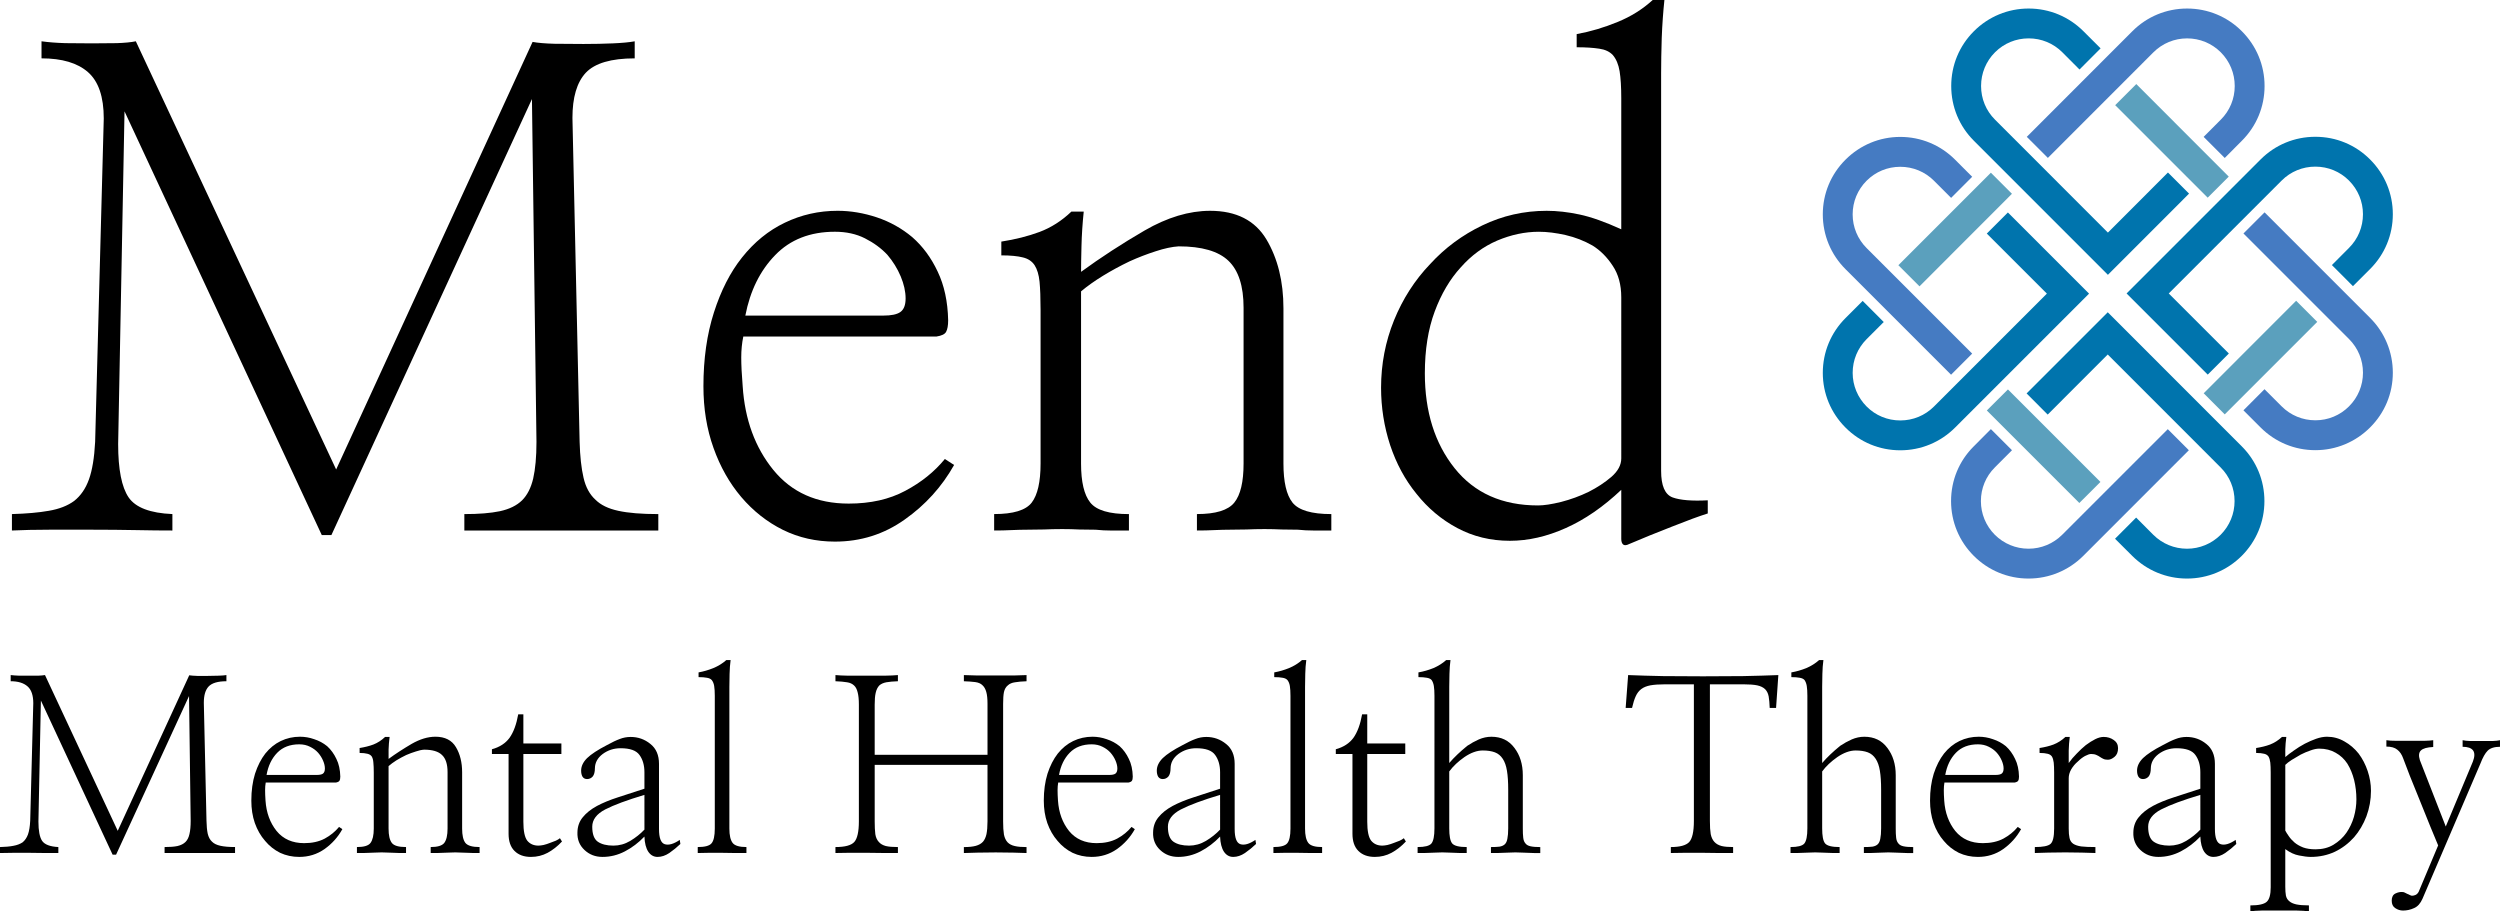<?xml version="1.0" encoding="UTF-8" standalone="no"?>
<svg
   width="253.487"
   zoomAndPan="magnify"
   viewBox="0 0 190.115 69.306"
   height="92.408"
   preserveAspectRatio="xMidYMid"
   version="1.0"
   id="svg266"
   sodipodi:docname="logo.svg"
   inkscape:version="1.2.1 (9c6d41e4, 2022-07-14)"
   xmlns:inkscape="http://www.inkscape.org/namespaces/inkscape"
   xmlns:sodipodi="http://sodipodi.sourceforge.net/DTD/sodipodi-0.dtd"
   xmlns="http://www.w3.org/2000/svg"
   xmlns:svg="http://www.w3.org/2000/svg">
  <sodipodi:namedview
     id="namedview268"
     pagecolor="#ffffff"
     bordercolor="#666666"
     borderopacity="1.0"
     inkscape:showpageshadow="2"
     inkscape:pageopacity="0.0"
     inkscape:pagecheckerboard="0"
     inkscape:deskcolor="#d1d1d1"
     showgrid="false"
     inkscape:zoom="5.6568543"
     inkscape:cx="198.60862"
     inkscape:cy="55.596271"
     inkscape:window-width="3440"
     inkscape:window-height="1387"
     inkscape:window-x="0"
     inkscape:window-y="25"
     inkscape:window-maximized="1"
     inkscape:current-layer="svg266" />
  <defs
     id="defs28">
    <g
       id="g2" />
    <clipPath
       id="48286a91d8">
      <path
         d="m 230,83.336 h 19 V 95 h -19 z m 0,0"
         clip-rule="nonzero"
         id="path4" />
    </clipPath>
    <clipPath
       id="bd8b5dafff">
      <path
         d="m 224,83.336 h 19 V 104 h -19 z m 0,0"
         clip-rule="nonzero"
         id="path7" />
    </clipPath>
    <clipPath
       id="3ad1aa71b7">
      <path
         d="m 246,98 h 11.961 v 19 H 246 Z m 0,0"
         clip-rule="nonzero"
         id="path10" />
    </clipPath>
    <clipPath
       id="f0d2d03e30">
      <path
         d="m 237,93 h 20.961 v 19 H 237 Z m 0,0"
         clip-rule="nonzero"
         id="path13" />
    </clipPath>
    <clipPath
       id="f6ab4849af">
      <path
         d="m 224,115 h 19 v 11.684 h -19 z m 0,0"
         clip-rule="nonzero"
         id="path16" />
    </clipPath>
    <clipPath
       id="1d09309e0e">
      <path
         d="m 230,106 h 19 v 20.684 h -19 z m 0,0"
         clip-rule="nonzero"
         id="path19" />
    </clipPath>
    <clipPath
       id="b2440ddaea">
      <path
         d="M 214.613,93 H 226 v 19 h -11.387 z m 0,0"
         clip-rule="nonzero"
         id="path22" />
    </clipPath>
    <clipPath
       id="35f92c2f90">
      <path
         d="M 214.613,98 H 235 v 19 h -20.387 z m 0,0"
         clip-rule="nonzero"
         id="path25" />
    </clipPath>
  </defs>
  <g
     fill="#000000"
     fill-opacity="1"
     id="g36"
     transform="translate(-75.996,-82.687)">
    <g
       transform="translate(75.465,123.421)"
       id="g34">
      <g
         id="g32">
        <path
           d="m 26.094,-5.031 14.938,-32.516 c 0.395,0.074 0.945,0.121 1.656,0.141 0.719,0.012 1.457,0.016 2.219,0.016 0.801,0 1.551,-0.016 2.25,-0.047 0.695,-0.031 1.242,-0.082 1.641,-0.156 v 1.297 c -1.793,0 -3.031,0.367 -3.719,1.094 -0.68,0.73 -1.016,1.875 -1.016,3.438 L 44.609,-7.125 c 0.031,1.094 0.129,2 0.297,2.719 0.164,0.719 0.469,1.277 0.906,1.672 0.395,0.398 0.973,0.68 1.734,0.844 0.758,0.168 1.773,0.25 3.047,0.25 v 1.25 c -0.805,0 -1.887,0 -3.25,0 -1.355,0 -2.762,0 -4.219,0 -1.469,0 -2.871,0 -4.203,0 -1.324,0 -2.352,0 -3.078,0 v -1.25 c 1.094,0 1.992,-0.07 2.703,-0.219 0.719,-0.156 1.281,-0.43 1.688,-0.828 0.395,-0.395 0.676,-0.945 0.844,-1.656 0.164,-0.719 0.25,-1.645 0.25,-2.781 l -0.344,-26.078 -15.25,33.156 H 25 L 10,-32.266 9.516,-6.969 c 0,1.93 0.266,3.281 0.797,4.062 0.531,0.773 1.641,1.195 3.328,1.266 v 1.25 c -0.793,0 -1.719,-0.008 -2.781,-0.031 -1.062,-0.02 -2.164,-0.031 -3.297,-0.031 -1.125,0 -2.219,0 -3.281,0 -1.062,0 -2.012,0.023 -2.844,0.062 v -1.25 c 1.102,-0.031 2.039,-0.113 2.812,-0.25 0.781,-0.133 1.422,-0.383 1.922,-0.75 0.5,-0.395 0.875,-0.941 1.125,-1.641 0.25,-0.695 0.406,-1.645 0.469,-2.844 l 0.656,-24.594 C 8.422,-33.375 8.02,-34.551 7.219,-35.25 6.426,-35.945 5.25,-36.297 3.688,-36.297 v -1.297 c 0.531,0.074 1.133,0.121 1.812,0.141 0.676,0.012 1.348,0.016 2.016,0.016 0.664,0 1.297,-0.004 1.891,-0.016 0.602,-0.02 1.086,-0.066 1.453,-0.141 z m 0,0"
           id="path30" />
      </g>
    </g>
  </g>
  <g
     fill="#000000"
     fill-opacity="1"
     id="g44"
     transform="translate(-75.996,-82.687)">
    <g
       transform="translate(127.443,123.421)"
       id="g42">
      <g
         id="g40">
        <path
           d="m 5.078,-15.141 c -0.105,0.5 -0.156,1.031 -0.156,1.594 0,0.562 0.035,1.293 0.109,2.188 0.164,2.531 0.941,4.652 2.328,6.359 1.395,1.711 3.305,2.562 5.734,2.562 1.656,0 3.086,-0.32 4.297,-0.969 1.219,-0.645 2.223,-1.453 3.016,-2.422 L 21.109,-5.375 c -0.93,1.656 -2.184,3.043 -3.766,4.156 -1.574,1.117 -3.34,1.672 -5.297,1.672 C 10.617,0.453 9.301,0.156 8.094,-0.438 6.883,-1.039 5.828,-1.875 4.922,-2.938 4.023,-4 3.32,-5.242 2.812,-6.672 c -0.512,-1.426 -0.766,-2.988 -0.766,-4.688 0,-2.082 0.266,-3.953 0.797,-5.609 0.531,-1.664 1.242,-3.062 2.141,-4.188 0.926,-1.164 2.008,-2.047 3.25,-2.641 1.25,-0.602 2.586,-0.906 4.016,-0.906 0.988,0 1.984,0.168 2.984,0.5 1,0.336 1.895,0.836 2.688,1.5 0.801,0.699 1.445,1.574 1.938,2.625 0.5,1.043 0.766,2.277 0.797,3.703 0,0.398 -0.055,0.688 -0.156,0.875 -0.094,0.18 -0.34,0.297 -0.734,0.359 z m 10.656,-1.594 c 0.594,0 1.02,-0.086 1.281,-0.266 0.27,-0.188 0.406,-0.531 0.406,-1.031 0,-0.531 -0.125,-1.094 -0.375,-1.688 -0.25,-0.594 -0.59,-1.141 -1.016,-1.641 -0.469,-0.5 -1.039,-0.914 -1.703,-1.25 -0.656,-0.332 -1.418,-0.5 -2.281,-0.5 -1.887,0 -3.402,0.594 -4.547,1.781 -1.148,1.18 -1.902,2.711 -2.266,4.594 z m 0,0"
           id="path38" />
      </g>
    </g>
  </g>
  <g
     fill="#000000"
     fill-opacity="1"
     id="g52"
     transform="translate(-75.996,-82.687)">
    <g
       transform="translate(150.097,123.421)"
       id="g50">
      <g
         id="g48">
        <path
           d="M 8.312,-24.641 C 8.219,-23.742 8.16,-22.863 8.141,-22 c -0.023,0.855 -0.031,1.5 -0.031,1.938 1.5,-1.094 3.109,-2.141 4.828,-3.141 1.727,-1 3.391,-1.5 4.984,-1.5 1.988,0 3.414,0.727 4.281,2.172 0.863,1.449 1.297,3.199 1.297,5.25 v 11.797 c 0,1.398 0.227,2.387 0.688,2.969 0.469,0.586 1.453,0.875 2.953,0.875 v 1.25 c -0.469,0 -0.914,0 -1.328,0 -0.418,0 -0.824,-0.02 -1.219,-0.062 -0.398,0 -0.805,-0.004 -1.219,-0.016 C 22.957,-0.488 22.52,-0.5 22.062,-0.5 c -0.5,0 -0.961,0.012 -1.375,0.031 -0.418,0.012 -0.824,0.016 -1.219,0.016 -0.398,0 -0.805,0.012 -1.219,0.031 -0.418,0.023 -0.859,0.031 -1.328,0.031 v -1.25 c 1.426,0 2.375,-0.289 2.844,-0.875 0.469,-0.582 0.703,-1.57 0.703,-2.969 v -11.844 c 0,-1.656 -0.387,-2.848 -1.156,-3.578 C 18.551,-21.633 17.289,-22 15.531,-22 c -0.5,0.031 -1.086,0.156 -1.75,0.375 -0.656,0.211 -1.32,0.465 -1.984,0.766 -0.699,0.336 -1.371,0.699 -2.016,1.094 -0.648,0.398 -1.203,0.793 -1.672,1.188 v 13.094 c 0,1.398 0.234,2.387 0.703,2.969 0.469,0.586 1.445,0.875 2.938,0.875 v 1.25 c -0.5,0 -0.949,0 -1.344,0 -0.398,0 -0.793,-0.02 -1.188,-0.062 -0.406,0 -0.82,-0.004 -1.234,-0.016 C 7.578,-0.488 7.141,-0.5 6.672,-0.5 c -0.5,0 -0.961,0.012 -1.375,0.031 -0.406,0.012 -0.812,0.016 -1.219,0.016 -0.43,0 -0.852,0.012 -1.266,0.031 -0.418,0.023 -0.855,0.031 -1.312,0.031 v -1.25 c 1.457,0 2.41,-0.289 2.859,-0.875 0.445,-0.582 0.672,-1.57 0.672,-2.969 v -11.688 c 0,-0.895 -0.027,-1.609 -0.078,-2.141 -0.055,-0.531 -0.18,-0.945 -0.375,-1.25 -0.199,-0.301 -0.496,-0.5 -0.891,-0.594 -0.398,-0.102 -0.945,-0.156 -1.641,-0.156 v -1.047 c 1.062,-0.164 2.031,-0.41 2.906,-0.734 0.883,-0.332 1.691,-0.848 2.422,-1.547 z m 0,0"
           id="path46" />
      </g>
    </g>
  </g>
  <g
     fill="#000000"
     fill-opacity="1"
     id="g60"
     transform="translate(-75.996,-82.687)">
    <g
       transform="translate(178.725,123.421)"
       id="g58">
      <g
         id="g56">
        <path
           d="m 20.562,-18.125 c 0,-0.957 -0.219,-1.758 -0.656,-2.406 -0.43,-0.656 -0.938,-1.164 -1.531,-1.531 -0.637,-0.363 -1.32,-0.629 -2.047,-0.797 -0.73,-0.164 -1.406,-0.25 -2.031,-0.25 -1.062,0 -2.121,0.227 -3.172,0.672 -1.043,0.449 -1.965,1.125 -2.766,2.031 -0.824,0.898 -1.484,2.016 -1.984,3.359 -0.5,1.344 -0.75,2.914 -0.75,4.703 0,2.918 0.754,5.324 2.266,7.219 1.508,1.887 3.625,2.828 6.344,2.828 0.438,0 1.02,-0.086 1.75,-0.266 0.727,-0.188 1.426,-0.441 2.094,-0.766 0.656,-0.332 1.234,-0.711 1.734,-1.141 0.5,-0.438 0.75,-0.906 0.75,-1.406 z m 0,-15.141 c 0,-0.852 -0.043,-1.535 -0.125,-2.047 -0.086,-0.52 -0.258,-0.93 -0.516,-1.234 -0.242,-0.258 -0.586,-0.422 -1.031,-0.484 -0.449,-0.07 -1.023,-0.109 -1.719,-0.109 v -1 c 1.062,-0.195 2.098,-0.504 3.109,-0.922 1.02,-0.414 1.91,-0.973 2.672,-1.672 h 0.891 c -0.094,0.898 -0.164,1.855 -0.203,2.875 -0.031,1.012 -0.047,1.914 -0.047,2.703 v 30.234 c 0,1.125 0.289,1.797 0.875,2.016 0.582,0.211 1.473,0.281 2.672,0.219 v 1 c -0.637,0.199 -1.543,0.531 -2.719,1 -1.18,0.461 -2.266,0.898 -3.266,1.328 -0.199,0.102 -0.352,0.113 -0.453,0.031 C 20.609,0.586 20.562,0.445 20.562,0.25 v -3.734 c -1.367,1.293 -2.773,2.262 -4.219,2.906 -1.438,0.645 -2.855,0.969 -4.25,0.969 -1.461,0 -2.793,-0.324 -4,-0.969 C 6.883,-1.223 5.848,-2.094 4.984,-3.188 c -0.867,-1.062 -1.531,-2.297 -2,-3.703 -0.461,-1.414 -0.688,-2.867 -0.688,-4.359 0,-1.789 0.328,-3.5 0.984,-5.125 0.664,-1.633 1.582,-3.062 2.75,-4.281 1.125,-1.227 2.445,-2.207 3.969,-2.938 1.531,-0.738 3.16,-1.109 4.891,-1.109 0.789,0 1.625,0.094 2.5,0.281 0.883,0.188 1.941,0.562 3.172,1.125 z m 0,0"
           id="path54" />
      </g>
    </g>
  </g>
  <g
     fill="#000000"
     fill-opacity="1"
     id="g68"
     transform="translate(-75.996,-82.687)">
    <g
       transform="translate(75.465,147.696)"
       id="g66">
      <g
         id="g64">
        <path
           d="m 9.484,-1.828 5.438,-11.828 c 0.145,0.023 0.348,0.039 0.609,0.047 0.258,0 0.531,0 0.812,0 0.281,0 0.547,-0.004 0.797,-0.016 0.258,-0.008 0.461,-0.023 0.609,-0.047 v 0.469 c -0.656,0 -1.109,0.137 -1.359,0.406 -0.242,0.262 -0.359,0.672 -0.359,1.234 l 0.203,8.969 c 0.008,0.398 0.039,0.727 0.094,0.984 0.062,0.262 0.172,0.465 0.328,0.609 0.145,0.148 0.359,0.25 0.641,0.312 0.281,0.062 0.648,0.094 1.109,0.094 v 0.453 c -0.293,0 -0.688,0 -1.188,0 -0.492,0 -1,0 -1.531,0 -0.531,0 -1.043,0 -1.531,0 -0.48,0 -0.852,0 -1.109,0 V -0.594 c 0.395,0 0.723,-0.023 0.984,-0.078 0.258,-0.062 0.461,-0.164 0.609,-0.312 0.145,-0.145 0.242,-0.344 0.297,-0.594 C 15,-1.836 15.031,-2.176 15.031,-2.594 l -0.125,-9.484 -5.547,12.062 H 9.094 l -5.453,-11.719 -0.188,9.203 c 0,0.699 0.094,1.188 0.281,1.469 0.195,0.281 0.609,0.438 1.234,0.469 v 0.453 c -0.293,0 -0.633,0 -1.016,0 C 3.566,-0.148 3.164,-0.156 2.75,-0.156 c -0.406,0 -0.805,0 -1.188,0 -0.387,0 -0.73,0.008 -1.031,0.016 V -0.594 C 0.926,-0.602 1.266,-0.633 1.547,-0.688 1.828,-0.738 2.062,-0.828 2.25,-0.953 2.426,-1.098 2.562,-1.297 2.656,-1.547 2.75,-1.805 2.805,-2.156 2.828,-2.594 l 0.234,-8.938 c 0,-0.602 -0.148,-1.031 -0.438,-1.281 -0.293,-0.258 -0.719,-0.391 -1.281,-0.391 v -0.469 c 0.188,0.023 0.406,0.039 0.656,0.047 0.25,0 0.492,0 0.734,0 0.238,0 0.469,0 0.688,0 0.219,-0.008 0.395,-0.023 0.531,-0.047 z m 0,0"
           id="path62" />
      </g>
    </g>
  </g>
  <g
     fill="#000000"
     fill-opacity="1"
     id="g76"
     transform="translate(-75.996,-82.687)">
    <g
       transform="translate(94.359,147.696)"
       id="g74">
      <g
         id="g72">
        <path
           d="m 1.844,-5.5 c -0.031,0.18 -0.047,0.371 -0.047,0.578 0,0.199 0.008,0.465 0.031,0.797 0.062,0.918 0.344,1.688 0.844,2.312 0.508,0.617 1.207,0.922 2.094,0.922 0.602,0 1.125,-0.113 1.562,-0.344 0.438,-0.238 0.801,-0.535 1.094,-0.891 l 0.25,0.172 C 7.336,-1.348 6.883,-0.844 6.312,-0.438 5.738,-0.039 5.098,0.156 4.391,0.156 3.867,0.156 3.383,0.051 2.938,-0.156 2.5,-0.375 2.117,-0.676 1.797,-1.062 1.461,-1.445 1.203,-1.898 1.016,-2.422 0.836,-2.941 0.75,-3.508 0.75,-4.125 0.75,-4.883 0.844,-5.566 1.031,-6.172 1.227,-6.773 1.488,-7.285 1.812,-7.703 2.145,-8.117 2.535,-8.438 2.984,-8.656 3.441,-8.875 3.93,-8.984 4.453,-8.984 c 0.363,0 0.723,0.062 1.078,0.188 0.363,0.117 0.691,0.293 0.984,0.531 0.289,0.262 0.523,0.586 0.703,0.969 0.188,0.375 0.285,0.824 0.297,1.344 0,0.148 -0.023,0.25 -0.062,0.312 C 7.422,-5.578 7.332,-5.531 7.188,-5.5 Z m 3.875,-0.578 c 0.219,0 0.375,-0.031 0.469,-0.094 C 6.289,-6.242 6.344,-6.375 6.344,-6.562 c 0,-0.188 -0.047,-0.391 -0.141,-0.609 -0.094,-0.219 -0.219,-0.414 -0.375,-0.594 -0.168,-0.188 -0.371,-0.336 -0.609,-0.453 -0.242,-0.125 -0.516,-0.188 -0.828,-0.188 -0.699,0 -1.258,0.215 -1.672,0.641 -0.418,0.43 -0.688,0.992 -0.812,1.688 z m 0,0"
           id="path70" />
      </g>
    </g>
  </g>
  <g
     fill="#000000"
     fill-opacity="1"
     id="g84"
     transform="translate(-75.996,-82.687)">
    <g
       transform="translate(102.593,147.696)"
       id="g82">
      <g
         id="g80">
        <path
           d="M 3.031,-8.969 C 2.988,-8.633 2.961,-8.312 2.953,-8 c 0,0.312 0,0.547 0,0.703 0.539,-0.395 1.125,-0.773 1.75,-1.141 0.633,-0.363 1.238,-0.547 1.812,-0.547 0.727,0 1.25,0.266 1.562,0.797 0.312,0.523 0.469,1.156 0.469,1.906 V -2 c 0,0.512 0.082,0.875 0.25,1.094 0.176,0.211 0.535,0.312 1.078,0.312 v 0.453 c -0.168,0 -0.328,0 -0.484,0 -0.148,0 -0.293,-0.004 -0.438,-0.016 C 8.805,-0.156 8.656,-0.16 8.5,-0.172 8.352,-0.18 8.195,-0.188 8.031,-0.188 c -0.188,0 -0.359,0.008 -0.516,0.016 -0.148,0.012 -0.293,0.016 -0.438,0.016 -0.148,0 -0.297,0.008 -0.453,0.016 -0.148,0 -0.305,0 -0.469,0 V -0.594 c 0.52,0 0.863,-0.102 1.031,-0.312 C 7.352,-1.125 7.438,-1.488 7.438,-2 V -6.297 C 7.438,-6.898 7.297,-7.332 7.016,-7.594 6.742,-7.863 6.289,-8 5.656,-8 c -0.188,0.012 -0.402,0.059 -0.641,0.141 -0.242,0.074 -0.48,0.164 -0.719,0.266 -0.262,0.125 -0.512,0.262 -0.75,0.406 -0.23,0.148 -0.43,0.293 -0.594,0.438 V -2 c 0,0.512 0.082,0.875 0.25,1.094 0.164,0.211 0.523,0.312 1.078,0.312 v 0.453 c -0.188,0 -0.355,0 -0.5,0 -0.148,0 -0.293,-0.004 -0.438,-0.016 -0.137,0 -0.281,-0.004 -0.438,-0.016 C 2.758,-0.18 2.598,-0.188 2.422,-0.188 c -0.18,0 -0.344,0.008 -0.5,0.016 -0.148,0.012 -0.293,0.016 -0.438,0.016 -0.156,0 -0.312,0.008 -0.469,0.016 -0.148,0 -0.305,0 -0.469,0 V -0.594 c 0.531,0 0.875,-0.102 1.031,-0.312 0.164,-0.219 0.25,-0.582 0.25,-1.094 v -4.25 c 0,-0.32 -0.012,-0.578 -0.031,-0.766 -0.012,-0.195 -0.055,-0.352 -0.125,-0.469 C 1.598,-7.586 1.488,-7.656 1.344,-7.688 1.195,-7.727 1,-7.75 0.75,-7.75 v -0.375 c 0.383,-0.062 0.734,-0.148 1.047,-0.266 0.32,-0.125 0.617,-0.316 0.891,-0.578 z m 0,0"
           id="path78" />
      </g>
    </g>
  </g>
  <g
     fill="#000000"
     fill-opacity="1"
     id="g92"
     transform="translate(-75.996,-82.687)">
    <g
       transform="translate(112.999,147.696)"
       id="g90">
      <g
         id="g88">
        <path
           d="m 2.797,-2.516 c 0,0.699 0.098,1.18 0.297,1.438 0.207,0.25 0.488,0.375 0.844,0.375 0.102,0 0.234,-0.016 0.391,-0.047 0.164,-0.039 0.328,-0.094 0.484,-0.156 0.176,-0.062 0.328,-0.117 0.453,-0.172 0.133,-0.062 0.238,-0.125 0.312,-0.188 l 0.156,0.25 C 5.391,-0.648 5.023,-0.363 4.641,-0.156 4.254,0.051 3.832,0.156 3.375,0.156 c -0.531,0 -0.949,-0.152 -1.25,-0.453 -0.305,-0.301 -0.453,-0.738 -0.453,-1.312 v -6.062 H 0.406 V -8.031 C 1,-8.195 1.445,-8.488 1.75,-8.906 2.051,-9.332 2.27,-9.926 2.406,-10.688 h 0.391 v 2.219 H 5.688 v 0.797 H 2.797 Z m 0,0"
           id="path86" />
      </g>
    </g>
  </g>
  <g
     fill="#000000"
     fill-opacity="1"
     id="g100"
     transform="translate(-75.996,-82.687)">
    <g
       transform="translate(119.08,147.696)"
       id="g98">
      <g
         id="g96">
        <path
           d="m 5.922,-4.562 c -1.324,0.398 -2.32,0.766 -2.984,1.109 -0.656,0.344 -0.984,0.781 -0.984,1.312 0,0.562 0.141,0.945 0.422,1.141 0.289,0.199 0.688,0.297 1.188,0.297 0.445,0 0.875,-0.117 1.281,-0.359 0.414,-0.25 0.773,-0.535 1.078,-0.859 z m 2.734,3.734 c -0.262,0.25 -0.543,0.48 -0.844,0.688 C 7.52,0.055 7.223,0.156 6.922,0.156 6.629,0.156 6.395,0.023 6.219,-0.234 6.039,-0.504 5.941,-0.891 5.922,-1.391 5.473,-0.922 4.977,-0.547 4.438,-0.266 3.895,0.016 3.328,0.156 2.734,0.156 c -0.543,0 -1,-0.176 -1.375,-0.531 -0.375,-0.352 -0.555,-0.801 -0.531,-1.344 0.008,-0.445 0.145,-0.828 0.406,-1.141 C 1.492,-3.18 1.852,-3.469 2.312,-3.719 2.758,-3.957 3.289,-4.176 3.906,-4.375 c 0.625,-0.207 1.297,-0.426 2.016,-0.656 v -1.25 c 0,-0.531 -0.125,-0.969 -0.375,-1.312 -0.242,-0.344 -0.719,-0.516 -1.438,-0.516 -0.512,0 -0.965,0.148 -1.359,0.438 -0.387,0.293 -0.586,0.652 -0.594,1.078 0,0.293 -0.059,0.508 -0.172,0.641 -0.117,0.125 -0.258,0.188 -0.422,0.188 -0.148,0 -0.262,-0.055 -0.344,-0.172 -0.074,-0.125 -0.109,-0.281 -0.109,-0.469 0,-0.332 0.148,-0.648 0.453,-0.953 0.312,-0.301 0.812,-0.629 1.5,-0.984 0.395,-0.219 0.723,-0.375 0.984,-0.469 0.258,-0.102 0.535,-0.156 0.828,-0.156 0.57,0 1.07,0.18 1.5,0.531 0.438,0.344 0.656,0.852 0.656,1.516 v 4.953 c 0,0.68 0.145,1.062 0.438,1.156 0.301,0.094 0.68,-0.016 1.141,-0.328 z m 0,0"
           id="path94" />
      </g>
    </g>
  </g>
  <g
     fill="#000000"
     fill-opacity="1"
     id="g108"
     transform="translate(-75.996,-82.687)">
    <g
       transform="translate(128.4,147.696)"
       id="g106">
      <g
         id="g104">
        <path
           d="m 1.953,-12.094 c 0,-0.312 -0.016,-0.562 -0.047,-0.75 -0.031,-0.188 -0.094,-0.336 -0.188,-0.453 -0.086,-0.094 -0.211,-0.148 -0.375,-0.172 C 1.188,-13.5 0.977,-13.516 0.719,-13.516 V -13.875 c 0.383,-0.07 0.758,-0.18 1.125,-0.328 0.375,-0.156 0.703,-0.359 0.984,-0.609 H 3.156 c -0.043,0.324 -0.07,0.672 -0.078,1.047 C 3.066,-13.398 3.062,-13.07 3.062,-12.781 V -2 c 0,0.512 0.082,0.875 0.25,1.094 0.164,0.211 0.516,0.312 1.047,0.312 v 0.453 c -0.262,0 -0.559,0 -0.891,0 C 3.133,-0.148 2.805,-0.156 2.484,-0.156 c -0.344,0 -0.68,0 -1,0 -0.312,0 -0.59,0.008 -0.828,0.016 V -0.594 c 0.539,0 0.891,-0.094 1.047,-0.281 0.164,-0.188 0.25,-0.562 0.25,-1.125 z m 0,0"
           id="path102" />
      </g>
    </g>
  </g>
  <g
     fill="#000000"
     fill-opacity="1"
     id="g114"
     transform="translate(-75.996,-82.687)">
    <g
       transform="translate(133.395,147.696)"
       id="g112">
      <g
         id="g110" />
    </g>
  </g>
  <g
     fill="#000000"
     fill-opacity="1"
     id="g122"
     transform="translate(-75.996,-82.687)">
    <g
       transform="translate(138.951,147.696)"
       id="g120">
      <g
         id="g118">
        <path
           d="m 12.141,-7.609 v -3.875 c 0,-0.383 -0.031,-0.688 -0.094,-0.906 -0.062,-0.227 -0.164,-0.398 -0.297,-0.516 -0.125,-0.125 -0.309,-0.203 -0.547,-0.234 -0.242,-0.031 -0.527,-0.051 -0.859,-0.062 v -0.469 c 0.25,0.012 0.598,0.023 1.047,0.031 0.445,0 0.906,0 1.375,0 0.488,0 0.941,0 1.359,0 0.426,-0.008 0.754,-0.02 0.984,-0.031 v 0.469 c -0.355,0.012 -0.648,0.039 -0.875,0.078 -0.23,0.031 -0.414,0.109 -0.547,0.234 -0.148,0.117 -0.246,0.289 -0.297,0.516 -0.043,0.219 -0.062,0.516 -0.062,0.891 v 8.938 c 0,0.406 0.02,0.742 0.062,1 0.051,0.25 0.145,0.449 0.281,0.594 0.133,0.137 0.316,0.23 0.547,0.281 0.227,0.055 0.523,0.078 0.891,0.078 v 0.453 c -0.23,-0.008 -0.562,-0.02 -1,-0.031 -0.43,-0.008 -0.875,-0.016 -1.344,-0.016 -0.469,0 -0.93,0.008 -1.375,0.016 -0.449,0.012 -0.797,0.023 -1.047,0.031 v -0.453 c 0.375,0 0.676,-0.031 0.906,-0.094 0.227,-0.062 0.41,-0.164 0.547,-0.312 0.125,-0.145 0.211,-0.336 0.266,-0.578 0.051,-0.25 0.078,-0.57 0.078,-0.969 V -6.844 H 3.562 v 4.297 c 0,0.398 0.016,0.719 0.047,0.969 0.039,0.25 0.129,0.449 0.266,0.594 0.125,0.148 0.301,0.25 0.531,0.312 0.227,0.055 0.535,0.078 0.922,0.078 v 0.453 c -0.242,0 -0.578,0 -1.016,0 -0.43,-0.008 -0.875,-0.016 -1.344,-0.016 -0.48,0 -0.938,0 -1.375,0 -0.438,0 -0.777,0.008 -1.016,0.016 V -0.594 c 0.727,0 1.207,-0.129 1.438,-0.391 0.227,-0.258 0.344,-0.781 0.344,-1.562 v -8.875 c 0,-0.395 -0.031,-0.707 -0.094,-0.938 C 2.211,-12.586 2.125,-12.758 2,-12.875 c -0.137,-0.133 -0.32,-0.219 -0.547,-0.25 -0.23,-0.039 -0.523,-0.066 -0.875,-0.078 v -0.469 c 0.227,0.023 0.555,0.039 0.984,0.047 0.426,0 0.883,0 1.375,0 0.469,0 0.922,0 1.359,0 0.445,-0.008 0.789,-0.023 1.031,-0.047 v 0.469 c -0.355,0.012 -0.648,0.039 -0.875,0.078 -0.23,0.043 -0.414,0.125 -0.547,0.25 -0.125,0.137 -0.215,0.32 -0.266,0.547 -0.055,0.23 -0.078,0.531 -0.078,0.906 v 3.812 z m 0,0"
           id="path116" />
      </g>
    </g>
  </g>
  <g
     fill="#000000"
     fill-opacity="1"
     id="g130"
     transform="translate(-75.996,-82.687)">
    <g
       transform="translate(154.623,147.696)"
       id="g128">
      <g
         id="g126">
        <path
           d="m 1.844,-5.5 c -0.031,0.18 -0.047,0.371 -0.047,0.578 0,0.199 0.008,0.465 0.031,0.797 0.062,0.918 0.344,1.688 0.844,2.312 0.508,0.617 1.207,0.922 2.094,0.922 0.602,0 1.125,-0.113 1.562,-0.344 0.438,-0.238 0.801,-0.535 1.094,-0.891 l 0.25,0.172 C 7.336,-1.348 6.883,-0.844 6.312,-0.438 5.738,-0.039 5.098,0.156 4.391,0.156 3.867,0.156 3.383,0.051 2.938,-0.156 2.5,-0.375 2.117,-0.676 1.797,-1.062 1.461,-1.445 1.203,-1.898 1.016,-2.422 0.836,-2.941 0.75,-3.508 0.75,-4.125 0.75,-4.883 0.844,-5.566 1.031,-6.172 1.227,-6.773 1.488,-7.285 1.812,-7.703 2.145,-8.117 2.535,-8.438 2.984,-8.656 3.441,-8.875 3.93,-8.984 4.453,-8.984 c 0.363,0 0.723,0.062 1.078,0.188 0.363,0.117 0.691,0.293 0.984,0.531 0.289,0.262 0.523,0.586 0.703,0.969 0.188,0.375 0.285,0.824 0.297,1.344 0,0.148 -0.023,0.25 -0.062,0.312 C 7.422,-5.578 7.332,-5.531 7.188,-5.5 Z m 3.875,-0.578 c 0.219,0 0.375,-0.031 0.469,-0.094 C 6.289,-6.242 6.344,-6.375 6.344,-6.562 c 0,-0.188 -0.047,-0.391 -0.141,-0.609 -0.094,-0.219 -0.219,-0.414 -0.375,-0.594 -0.168,-0.188 -0.371,-0.336 -0.609,-0.453 -0.242,-0.125 -0.516,-0.188 -0.828,-0.188 -0.699,0 -1.258,0.215 -1.672,0.641 -0.418,0.43 -0.688,0.992 -0.812,1.688 z m 0,0"
           id="path124" />
      </g>
    </g>
  </g>
  <g
     fill="#000000"
     fill-opacity="1"
     id="g138"
     transform="translate(-75.996,-82.687)">
    <g
       transform="translate(162.857,147.696)"
       id="g136">
      <g
         id="g134">
        <path
           d="m 5.922,-4.562 c -1.324,0.398 -2.32,0.766 -2.984,1.109 -0.656,0.344 -0.984,0.781 -0.984,1.312 0,0.562 0.141,0.945 0.422,1.141 0.289,0.199 0.688,0.297 1.188,0.297 0.445,0 0.875,-0.117 1.281,-0.359 0.414,-0.25 0.773,-0.535 1.078,-0.859 z m 2.734,3.734 c -0.262,0.25 -0.543,0.48 -0.844,0.688 C 7.52,0.055 7.223,0.156 6.922,0.156 6.629,0.156 6.395,0.023 6.219,-0.234 6.039,-0.504 5.941,-0.891 5.922,-1.391 5.473,-0.922 4.977,-0.547 4.438,-0.266 3.895,0.016 3.328,0.156 2.734,0.156 c -0.543,0 -1,-0.176 -1.375,-0.531 -0.375,-0.352 -0.555,-0.801 -0.531,-1.344 0.008,-0.445 0.145,-0.828 0.406,-1.141 C 1.492,-3.18 1.852,-3.469 2.312,-3.719 2.758,-3.957 3.289,-4.176 3.906,-4.375 c 0.625,-0.207 1.297,-0.426 2.016,-0.656 v -1.25 c 0,-0.531 -0.125,-0.969 -0.375,-1.312 -0.242,-0.344 -0.719,-0.516 -1.438,-0.516 -0.512,0 -0.965,0.148 -1.359,0.438 -0.387,0.293 -0.586,0.652 -0.594,1.078 0,0.293 -0.059,0.508 -0.172,0.641 -0.117,0.125 -0.258,0.188 -0.422,0.188 -0.148,0 -0.262,-0.055 -0.344,-0.172 -0.074,-0.125 -0.109,-0.281 -0.109,-0.469 0,-0.332 0.148,-0.648 0.453,-0.953 0.312,-0.301 0.812,-0.629 1.5,-0.984 0.395,-0.219 0.723,-0.375 0.984,-0.469 0.258,-0.102 0.535,-0.156 0.828,-0.156 0.57,0 1.07,0.18 1.5,0.531 0.438,0.344 0.656,0.852 0.656,1.516 v 4.953 c 0,0.68 0.145,1.062 0.438,1.156 0.301,0.094 0.68,-0.016 1.141,-0.328 z m 0,0"
           id="path132" />
      </g>
    </g>
  </g>
  <g
     fill="#000000"
     fill-opacity="1"
     id="g146"
     transform="translate(-75.996,-82.687)">
    <g
       transform="translate(172.178,147.696)"
       id="g144">
      <g
         id="g142">
        <path
           d="m 1.953,-12.094 c 0,-0.312 -0.016,-0.562 -0.047,-0.75 -0.031,-0.188 -0.094,-0.336 -0.188,-0.453 -0.086,-0.094 -0.211,-0.148 -0.375,-0.172 C 1.188,-13.5 0.977,-13.516 0.719,-13.516 V -13.875 c 0.383,-0.07 0.758,-0.18 1.125,-0.328 0.375,-0.156 0.703,-0.359 0.984,-0.609 H 3.156 c -0.043,0.324 -0.07,0.672 -0.078,1.047 C 3.066,-13.398 3.062,-13.07 3.062,-12.781 V -2 c 0,0.512 0.082,0.875 0.25,1.094 0.164,0.211 0.516,0.312 1.047,0.312 v 0.453 c -0.262,0 -0.559,0 -0.891,0 C 3.133,-0.148 2.805,-0.156 2.484,-0.156 c -0.344,0 -0.68,0 -1,0 -0.312,0 -0.59,0.008 -0.828,0.016 V -0.594 c 0.539,0 0.891,-0.094 1.047,-0.281 0.164,-0.188 0.25,-0.562 0.25,-1.125 z m 0,0"
           id="path140" />
      </g>
    </g>
  </g>
  <g
     fill="#000000"
     fill-opacity="1"
     id="g154"
     transform="translate(-75.996,-82.687)">
    <g
       transform="translate(177.173,147.696)"
       id="g152">
      <g
         id="g150">
        <path
           d="m 2.797,-2.516 c 0,0.699 0.098,1.18 0.297,1.438 0.207,0.25 0.488,0.375 0.844,0.375 0.102,0 0.234,-0.016 0.391,-0.047 0.164,-0.039 0.328,-0.094 0.484,-0.156 0.176,-0.062 0.328,-0.117 0.453,-0.172 0.133,-0.062 0.238,-0.125 0.312,-0.188 l 0.156,0.25 C 5.391,-0.648 5.023,-0.363 4.641,-0.156 4.254,0.051 3.832,0.156 3.375,0.156 c -0.531,0 -0.949,-0.152 -1.25,-0.453 -0.305,-0.301 -0.453,-0.738 -0.453,-1.312 v -6.062 H 0.406 V -8.031 C 1,-8.195 1.445,-8.488 1.75,-8.906 2.051,-9.332 2.27,-9.926 2.406,-10.688 h 0.391 v 2.219 H 5.688 v 0.797 H 2.797 Z m 0,0"
           id="path148" />
      </g>
    </g>
  </g>
  <g
     fill="#000000"
     fill-opacity="1"
     id="g162"
     transform="translate(-75.996,-82.687)">
    <g
       transform="translate(183.253,147.696)"
       id="g160">
      <g
         id="g158">
        <path
           d="m 1.828,-12.094 c 0,-0.312 -0.016,-0.562 -0.047,-0.75 -0.031,-0.188 -0.09,-0.336 -0.172,-0.453 -0.086,-0.094 -0.211,-0.148 -0.375,-0.172 -0.156,-0.031 -0.367,-0.047 -0.625,-0.047 V -13.875 C 1.004,-13.945 1.383,-14.055 1.75,-14.203 2.113,-14.359 2.438,-14.562 2.719,-14.812 h 0.328 c -0.043,0.324 -0.07,0.672 -0.078,1.047 -0.012,0.367 -0.016,0.695 -0.016,0.984 v 5.797 c 0.176,-0.207 0.383,-0.426 0.625,-0.656 0.238,-0.227 0.488,-0.445 0.75,-0.656 0.281,-0.188 0.57,-0.348 0.875,-0.484 0.312,-0.133 0.629,-0.203 0.953,-0.203 0.75,0 1.332,0.281 1.75,0.844 0.426,0.555 0.641,1.246 0.641,2.078 v 4.047 c 0,0.281 0.008,0.516 0.031,0.703 0.02,0.18 0.07,0.32 0.156,0.422 0.082,0.117 0.211,0.195 0.391,0.234 0.188,0.043 0.438,0.062 0.75,0.062 v 0.453 c -0.168,0 -0.328,0 -0.484,0 -0.148,0 -0.293,-0.004 -0.438,-0.016 C 8.805,-0.156 8.656,-0.16 8.5,-0.172 8.344,-0.18 8.172,-0.188 7.984,-0.188 c -0.18,0 -0.344,0.008 -0.5,0.016 -0.148,0.012 -0.293,0.016 -0.438,0.016 -0.148,0 -0.297,0.008 -0.453,0.016 -0.148,0 -0.305,0 -0.469,0 V -0.594 c 0.258,0 0.477,-0.008 0.656,-0.031 0.176,-0.031 0.312,-0.094 0.406,-0.188 0.094,-0.094 0.156,-0.234 0.188,-0.422 0.039,-0.188 0.062,-0.445 0.062,-0.781 V -4.938 c 0,-0.594 -0.031,-1.078 -0.094,-1.453 C 7.281,-6.773 7.172,-7.082 7.016,-7.312 6.867,-7.539 6.672,-7.703 6.422,-7.797 6.172,-7.891 5.863,-7.938 5.5,-7.938 c -0.438,0 -0.902,0.168 -1.391,0.5 -0.48,0.336 -0.867,0.699 -1.156,1.094 v 4.328 c 0,0.574 0.07,0.953 0.219,1.141 0.156,0.188 0.523,0.281 1.109,0.281 v 0.453 c -0.188,0 -0.355,0 -0.5,0 -0.148,0 -0.293,-0.004 -0.438,-0.016 -0.137,0 -0.281,-0.004 -0.438,-0.016 C 2.758,-0.18 2.598,-0.188 2.422,-0.188 c -0.18,0 -0.344,0.008 -0.5,0.016 -0.148,0.012 -0.293,0.016 -0.438,0.016 -0.156,0 -0.312,0.008 -0.469,0.016 -0.148,0 -0.305,0 -0.469,0 V -0.594 c 0.539,0 0.891,-0.086 1.047,-0.266 0.156,-0.188 0.234,-0.57 0.234,-1.156 z m 0,0"
           id="path156" />
      </g>
    </g>
  </g>
  <g
     fill="#000000"
     fill-opacity="1"
     id="g168"
     transform="translate(-75.996,-82.687)">
    <g
       transform="translate(193.659,147.696)"
       id="g166">
      <g
         id="g164" />
    </g>
  </g>
  <g
     fill="#000000"
     fill-opacity="1"
     id="g176"
     transform="translate(-75.996,-82.687)">
    <g
       transform="translate(199.215,147.696)"
       id="g174">
      <g
         id="g172">
        <path
           d="m 11.844,-11.172 h -0.484 c -0.012,-0.352 -0.039,-0.645 -0.078,-0.875 -0.043,-0.227 -0.133,-0.41 -0.266,-0.547 -0.148,-0.145 -0.352,-0.242 -0.609,-0.297 -0.25,-0.051 -0.594,-0.078 -1.031,-0.078 H 6.812 V -2.578 c 0,0.418 0.02,0.75 0.062,1 0.051,0.25 0.145,0.449 0.281,0.594 0.133,0.148 0.316,0.25 0.547,0.312 0.227,0.055 0.52,0.078 0.875,0.078 v 0.453 c -0.312,0 -0.68,0 -1.094,0 -0.418,-0.008 -0.84,-0.016 -1.266,-0.016 -0.449,0 -0.883,0 -1.297,0 -0.418,0 -0.777,0.008 -1.078,0.016 V -0.594 c 0.688,0 1.148,-0.125 1.391,-0.375 C 5.473,-1.227 5.594,-1.766 5.594,-2.578 V -12.969 H 3.391 c -0.449,0 -0.82,0.027 -1.109,0.078 -0.281,0.055 -0.512,0.148 -0.688,0.281 -0.18,0.137 -0.32,0.32 -0.422,0.547 -0.105,0.23 -0.199,0.527 -0.281,0.891 H 0.406 l 0.188,-2.5 c 0.789,0.031 1.68,0.059 2.672,0.078 0.988,0.012 1.992,0.016 3.016,0.016 1.039,0 2.055,-0.004 3.047,-0.016 0.988,-0.02 1.883,-0.047 2.688,-0.078 z m 0,0"
           id="path170" />
      </g>
    </g>
  </g>
  <g
     fill="#000000"
     fill-opacity="1"
     id="g184"
     transform="translate(-75.996,-82.687)">
    <g
       transform="translate(211.612,147.696)"
       id="g182">
      <g
         id="g180">
        <path
           d="m 1.828,-12.094 c 0,-0.312 -0.016,-0.562 -0.047,-0.75 -0.031,-0.188 -0.09,-0.336 -0.172,-0.453 -0.086,-0.094 -0.211,-0.148 -0.375,-0.172 -0.156,-0.031 -0.367,-0.047 -0.625,-0.047 V -13.875 C 1.004,-13.945 1.383,-14.055 1.75,-14.203 2.113,-14.359 2.438,-14.562 2.719,-14.812 h 0.328 c -0.043,0.324 -0.07,0.672 -0.078,1.047 -0.012,0.367 -0.016,0.695 -0.016,0.984 v 5.797 c 0.176,-0.207 0.383,-0.426 0.625,-0.656 0.238,-0.227 0.488,-0.445 0.75,-0.656 0.281,-0.188 0.57,-0.348 0.875,-0.484 0.312,-0.133 0.629,-0.203 0.953,-0.203 0.75,0 1.332,0.281 1.75,0.844 0.426,0.555 0.641,1.246 0.641,2.078 v 4.047 c 0,0.281 0.008,0.516 0.031,0.703 0.02,0.18 0.07,0.32 0.156,0.422 0.082,0.117 0.211,0.195 0.391,0.234 0.188,0.043 0.438,0.062 0.75,0.062 v 0.453 c -0.168,0 -0.328,0 -0.484,0 -0.148,0 -0.293,-0.004 -0.438,-0.016 C 8.805,-0.156 8.656,-0.16 8.5,-0.172 8.344,-0.18 8.172,-0.188 7.984,-0.188 c -0.18,0 -0.344,0.008 -0.5,0.016 -0.148,0.012 -0.293,0.016 -0.438,0.016 -0.148,0 -0.297,0.008 -0.453,0.016 -0.148,0 -0.305,0 -0.469,0 V -0.594 c 0.258,0 0.477,-0.008 0.656,-0.031 0.176,-0.031 0.312,-0.094 0.406,-0.188 0.094,-0.094 0.156,-0.234 0.188,-0.422 0.039,-0.188 0.062,-0.445 0.062,-0.781 V -4.938 c 0,-0.594 -0.031,-1.078 -0.094,-1.453 C 7.281,-6.773 7.172,-7.082 7.016,-7.312 6.867,-7.539 6.672,-7.703 6.422,-7.797 6.172,-7.891 5.863,-7.938 5.5,-7.938 c -0.438,0 -0.902,0.168 -1.391,0.5 -0.48,0.336 -0.867,0.699 -1.156,1.094 v 4.328 c 0,0.574 0.07,0.953 0.219,1.141 0.156,0.188 0.523,0.281 1.109,0.281 v 0.453 c -0.188,0 -0.355,0 -0.5,0 -0.148,0 -0.293,-0.004 -0.438,-0.016 -0.137,0 -0.281,-0.004 -0.438,-0.016 C 2.758,-0.18 2.598,-0.188 2.422,-0.188 c -0.18,0 -0.344,0.008 -0.5,0.016 -0.148,0.012 -0.293,0.016 -0.438,0.016 -0.156,0 -0.312,0.008 -0.469,0.016 -0.148,0 -0.305,0 -0.469,0 V -0.594 c 0.539,0 0.891,-0.086 1.047,-0.266 0.156,-0.188 0.234,-0.57 0.234,-1.156 z m 0,0"
           id="path178" />
      </g>
    </g>
  </g>
  <g
     fill="#000000"
     fill-opacity="1"
     id="g192"
     transform="translate(-75.996,-82.687)">
    <g
       transform="translate(222.018,147.696)"
       id="g190">
      <g
         id="g188">
        <path
           d="m 1.844,-5.5 c -0.031,0.18 -0.047,0.371 -0.047,0.578 0,0.199 0.008,0.465 0.031,0.797 0.062,0.918 0.344,1.688 0.844,2.312 0.508,0.617 1.207,0.922 2.094,0.922 0.602,0 1.125,-0.113 1.562,-0.344 0.438,-0.238 0.801,-0.535 1.094,-0.891 l 0.25,0.172 C 7.336,-1.348 6.883,-0.844 6.312,-0.438 5.738,-0.039 5.098,0.156 4.391,0.156 3.867,0.156 3.383,0.051 2.938,-0.156 2.5,-0.375 2.117,-0.676 1.797,-1.062 1.461,-1.445 1.203,-1.898 1.016,-2.422 0.836,-2.941 0.75,-3.508 0.75,-4.125 0.75,-4.883 0.844,-5.566 1.031,-6.172 1.227,-6.773 1.488,-7.285 1.812,-7.703 2.145,-8.117 2.535,-8.438 2.984,-8.656 3.441,-8.875 3.93,-8.984 4.453,-8.984 c 0.363,0 0.723,0.062 1.078,0.188 0.363,0.117 0.691,0.293 0.984,0.531 0.289,0.262 0.523,0.586 0.703,0.969 0.188,0.375 0.285,0.824 0.297,1.344 0,0.148 -0.023,0.25 -0.062,0.312 C 7.422,-5.578 7.332,-5.531 7.188,-5.5 Z m 3.875,-0.578 c 0.219,0 0.375,-0.031 0.469,-0.094 C 6.289,-6.242 6.344,-6.375 6.344,-6.562 c 0,-0.188 -0.047,-0.391 -0.141,-0.609 -0.094,-0.219 -0.219,-0.414 -0.375,-0.594 -0.168,-0.188 -0.371,-0.336 -0.609,-0.453 -0.242,-0.125 -0.516,-0.188 -0.828,-0.188 -0.699,0 -1.258,0.215 -1.672,0.641 -0.418,0.43 -0.688,0.992 -0.812,1.688 z m 0,0"
           id="path186" />
      </g>
    </g>
  </g>
  <g
     fill="#000000"
     fill-opacity="1"
     id="g200"
     transform="translate(-75.996,-82.687)">
    <g
       transform="translate(230.252,147.696)"
       id="g198">
      <g
         id="g196">
        <path
           d="m 3.062,-6.984 c 0.176,-0.25 0.379,-0.488 0.609,-0.719 0.227,-0.238 0.457,-0.453 0.688,-0.641 0.25,-0.188 0.488,-0.336 0.719,-0.453 0.227,-0.113 0.441,-0.172 0.641,-0.172 0.289,0 0.547,0.078 0.766,0.234 0.219,0.148 0.328,0.355 0.328,0.625 0,0.293 -0.09,0.512 -0.266,0.656 -0.18,0.148 -0.344,0.219 -0.5,0.219 -0.148,0 -0.262,-0.02 -0.344,-0.062 C 5.617,-7.336 5.535,-7.383 5.453,-7.438 5.367,-7.5 5.273,-7.551 5.172,-7.594 5.066,-7.645 4.93,-7.672 4.766,-7.672 c -0.117,0 -0.273,0.055 -0.469,0.156 C 4.109,-7.41 3.926,-7.27 3.75,-7.094 3.551,-6.926 3.383,-6.727 3.25,-6.5 3.125,-6.281 3.062,-6.055 3.062,-5.828 V -2 c 0,0.293 0.02,0.531 0.062,0.719 0.039,0.188 0.133,0.336 0.281,0.438 0.145,0.094 0.348,0.164 0.609,0.203 0.27,0.031 0.629,0.047 1.078,0.047 v 0.453 C 4.812,-0.148 4.461,-0.16 4.047,-0.172 3.641,-0.18 3.223,-0.188 2.797,-0.188 c -0.438,0 -0.867,0.008 -1.281,0.016 -0.406,0.012 -0.75,0.023 -1.031,0.031 V -0.594 c 0.613,0 1.008,-0.078 1.188,-0.234 C 1.859,-0.984 1.953,-1.375 1.953,-2 v -4.25 c 0,-0.32 -0.012,-0.578 -0.031,-0.766 C 1.898,-7.211 1.852,-7.367 1.781,-7.484 1.707,-7.586 1.598,-7.656 1.453,-7.688 1.305,-7.727 1.102,-7.75 0.844,-7.75 v -0.375 c 0.395,-0.062 0.75,-0.148 1.062,-0.266 0.32,-0.125 0.625,-0.316 0.906,-0.578 H 3.141 C 3.098,-8.633 3.07,-8.289 3.062,-7.938 c 0,0.344 0,0.664 0,0.953 z m 0,0"
           id="path194" />
      </g>
    </g>
  </g>
  <g
     fill="#000000"
     fill-opacity="1"
     id="g208"
     transform="translate(-75.996,-82.687)">
    <g
       transform="translate(237.401,147.696)"
       id="g206">
      <g
         id="g204">
        <path
           d="m 5.922,-4.562 c -1.324,0.398 -2.32,0.766 -2.984,1.109 -0.656,0.344 -0.984,0.781 -0.984,1.312 0,0.562 0.141,0.945 0.422,1.141 0.289,0.199 0.688,0.297 1.188,0.297 0.445,0 0.875,-0.117 1.281,-0.359 0.414,-0.25 0.773,-0.535 1.078,-0.859 z m 2.734,3.734 c -0.262,0.25 -0.543,0.48 -0.844,0.688 C 7.52,0.055 7.223,0.156 6.922,0.156 6.629,0.156 6.395,0.023 6.219,-0.234 6.039,-0.504 5.941,-0.891 5.922,-1.391 5.473,-0.922 4.977,-0.547 4.438,-0.266 3.895,0.016 3.328,0.156 2.734,0.156 c -0.543,0 -1,-0.176 -1.375,-0.531 -0.375,-0.352 -0.555,-0.801 -0.531,-1.344 0.008,-0.445 0.145,-0.828 0.406,-1.141 C 1.492,-3.18 1.852,-3.469 2.312,-3.719 2.758,-3.957 3.289,-4.176 3.906,-4.375 c 0.625,-0.207 1.297,-0.426 2.016,-0.656 v -1.25 c 0,-0.531 -0.125,-0.969 -0.375,-1.312 -0.242,-0.344 -0.719,-0.516 -1.438,-0.516 -0.512,0 -0.965,0.148 -1.359,0.438 -0.387,0.293 -0.586,0.652 -0.594,1.078 0,0.293 -0.059,0.508 -0.172,0.641 -0.117,0.125 -0.258,0.188 -0.422,0.188 -0.148,0 -0.262,-0.055 -0.344,-0.172 -0.074,-0.125 -0.109,-0.281 -0.109,-0.469 0,-0.332 0.148,-0.648 0.453,-0.953 0.312,-0.301 0.812,-0.629 1.5,-0.984 0.395,-0.219 0.723,-0.375 0.984,-0.469 0.258,-0.102 0.535,-0.156 0.828,-0.156 0.57,0 1.07,0.18 1.5,0.531 0.438,0.344 0.656,0.852 0.656,1.516 v 4.953 c 0,0.68 0.145,1.062 0.438,1.156 0.301,0.094 0.68,-0.016 1.141,-0.328 z m 0,0"
           id="path202" />
      </g>
    </g>
  </g>
  <g
     fill="#000000"
     fill-opacity="1"
     id="g216"
     transform="translate(-75.996,-82.687)">
    <g
       transform="translate(246.721,147.696)"
       id="g214">
      <g
         id="g212">
        <path
           d="m 3.141,-8.969 c -0.043,0.336 -0.07,0.648 -0.078,0.938 0,0.293 0,0.492 0,0.594 0.176,-0.156 0.395,-0.32 0.656,-0.5 0.258,-0.188 0.535,-0.359 0.828,-0.516 0.281,-0.145 0.566,-0.27 0.859,-0.375 0.289,-0.102 0.566,-0.156 0.828,-0.156 0.477,0 0.922,0.121 1.328,0.359 0.414,0.23 0.773,0.539 1.078,0.922 0.289,0.387 0.52,0.828 0.688,1.328 0.164,0.492 0.25,0.992 0.25,1.5 0,0.68 -0.117,1.324 -0.344,1.938 -0.23,0.605 -0.543,1.137 -0.938,1.594 C 7.879,-0.875 7.391,-0.504 6.828,-0.234 6.273,0.023 5.664,0.156 5,0.156 4.758,0.156 4.461,0.117 4.109,0.047 3.766,-0.016 3.414,-0.176 3.062,-0.438 v 2.859 c 0,0.27 0.016,0.492 0.047,0.672 0.039,0.188 0.129,0.332 0.266,0.438 0.113,0.102 0.285,0.18 0.516,0.234 0.238,0.051 0.562,0.078 0.969,0.078 V 4.297 C 4.641,4.266 4.32,4.242 3.906,4.234 c -0.418,0 -0.855,0 -1.312,0 -0.449,0 -0.883,0 -1.297,0 -0.406,0.008 -0.703,0.031 -0.891,0.062 V 3.844 c 0.633,0 1.051,-0.094 1.25,-0.281 C 1.852,3.383 1.953,3.02 1.953,2.469 V -6.25 c 0,-0.32 -0.012,-0.578 -0.031,-0.766 C 1.898,-7.211 1.852,-7.367 1.781,-7.484 1.707,-7.586 1.598,-7.656 1.453,-7.688 1.305,-7.727 1.102,-7.75 0.844,-7.75 v -0.375 c 0.395,-0.062 0.75,-0.148 1.062,-0.266 0.32,-0.125 0.625,-0.316 0.906,-0.578 z m -0.078,7.125 c 0.062,0.117 0.148,0.258 0.266,0.422 0.113,0.168 0.258,0.328 0.438,0.484 0.176,0.148 0.395,0.273 0.656,0.375 0.258,0.094 0.57,0.141 0.938,0.141 0.52,0 0.973,-0.113 1.359,-0.344 0.395,-0.238 0.723,-0.539 0.984,-0.906 0.258,-0.375 0.453,-0.781 0.578,-1.219 0.125,-0.445 0.188,-0.891 0.188,-1.328 0,-0.52 -0.059,-1.008 -0.172,-1.469 C 8.18,-6.156 8.008,-6.57 7.781,-6.938 7.551,-7.289 7.254,-7.566 6.891,-7.766 c -0.355,-0.207 -0.773,-0.312 -1.25,-0.312 -0.199,0 -0.422,0.047 -0.672,0.141 -0.25,0.086 -0.496,0.188 -0.734,0.312 -0.242,0.137 -0.469,0.273 -0.688,0.406 -0.211,0.137 -0.371,0.262 -0.484,0.375 z m 0,0"
           id="path210" />
      </g>
    </g>
  </g>
  <g
     fill="#000000"
     fill-opacity="1"
     id="g224"
     transform="translate(-75.996,-82.687)">
    <g
       transform="translate(257.127,147.696)"
       id="g222">
      <g
         id="g220">
        <path
           d="M 4.281,-0.719 C 4.133,-1.07 3.93,-1.562 3.672,-2.188 3.422,-2.82 3.16,-3.469 2.891,-4.125 2.617,-4.789 2.363,-5.422 2.125,-6.016 1.895,-6.609 1.727,-7.047 1.625,-7.328 1.52,-7.629 1.367,-7.852 1.172,-8 0.984,-8.156 0.707,-8.234 0.344,-8.234 V -8.719 c 0.176,0.031 0.438,0.047 0.781,0.047 0.344,0 0.695,0 1.062,0 0.363,0 0.703,0 1.016,0 0.32,-0.008 0.555,-0.023 0.703,-0.047 v 0.516 C 3.438,-8.18 3.125,-8.094 2.969,-7.938 2.812,-7.789 2.785,-7.547 2.891,-7.203 l 1.969,5.047 2.062,-4.938 C 7.066,-7.469 7.07,-7.75 6.938,-7.938 6.801,-8.125 6.535,-8.219 6.141,-8.219 v -0.5 c 0.145,0.031 0.348,0.055 0.609,0.062 0.27,0 0.551,0 0.844,0 0.289,0 0.562,0 0.812,0 0.25,-0.008 0.441,-0.031 0.578,-0.062 v 0.5 c -0.43,0 -0.742,0.102 -0.938,0.297 -0.188,0.188 -0.371,0.512 -0.547,0.969 L 3.094,3.328 C 2.938,3.691 2.723,3.93 2.453,4.047 c -0.273,0.125 -0.555,0.188 -0.844,0.188 -0.211,0 -0.406,-0.062 -0.594,-0.188 C 0.836,3.93 0.75,3.742 0.75,3.484 0.75,3.211 0.844,3.031 1.031,2.938 1.227,2.844 1.414,2.805 1.594,2.828 1.645,2.828 1.695,2.844 1.75,2.875 1.812,2.906 1.875,2.938 1.938,2.969 2,2.988 2.055,3.016 2.109,3.047 c 0.062,0.031 0.117,0.051 0.172,0.062 0.102,0 0.195,-0.023 0.281,-0.062 C 2.656,3.004 2.734,2.926 2.797,2.812 Z m 0,0"
           id="path218" />
      </g>
    </g>
  </g>
  <g
     id="g3402">
    <path
       fill="#5ba0bd"
       d="m 160.852,7.997 1.605,-1.605 7.031,7.039 -1.602,1.602 -7.035,-7.035"
       fill-opacity="1"
       fill-rule="nonzero"
       id="path226" />
    <g
       clip-path="url(#48286a91d8)"
       id="g230"
       transform="translate(-75.996,-82.687)">
      <path
         fill="#457bc2"
         d="m 230.125,93.094 8.027,-8.031 c 1.109,-1.113 2.59,-1.727 4.164,-1.727 1.574,0 3.055,0.613 4.164,1.727 1.113,1.113 1.727,2.59 1.727,4.164 0,1.574 -0.613,3.055 -1.727,4.164 l -1.301,1.309 -1.605,-1.605 1.305,-1.309 c 0.684,-0.68 1.059,-1.59 1.059,-2.559 0,-0.965 -0.375,-1.875 -1.059,-2.562 -0.688,-0.684 -1.594,-1.059 -2.562,-1.059 -0.965,0 -1.875,0.375 -2.562,1.059 l -8.027,8.031 -1.602,-1.602"
         fill-opacity="1"
         fill-rule="nonzero"
         id="path228" />
    </g>
    <g
       clip-path="url(#bd8b5dafff)"
       id="g234"
       transform="translate(-75.996,-82.687)">
      <path
         fill="#0074ad"
         d="m 226.102,93.391 c -1.113,-1.109 -1.723,-2.59 -1.723,-4.164 0,-1.574 0.609,-3.051 1.723,-4.164 1.113,-1.113 2.594,-1.727 4.164,-1.727 1.574,0 3.055,0.613 4.168,1.727 l 1.305,1.301 -1.605,1.609 -1.305,-1.309 c -0.684,-0.684 -1.594,-1.059 -2.562,-1.059 -0.965,0 -1.875,0.375 -2.559,1.059 -0.684,0.684 -1.059,1.598 -1.059,2.562 0,0.969 0.375,1.879 1.059,2.559 l 8.586,8.59 4.566,-4.57 1.605,1.605 -6.172,6.176 -10.191,-10.195"
         fill-opacity="1"
         fill-rule="nonzero"
         id="path232" />
    </g>
    <path
       fill="#5ba0bd"
       d="m 174.613,22.872 1.605,1.605 -7.035,7.035 -1.602,-1.605 7.031,-7.035"
       fill-opacity="1"
       fill-rule="nonzero"
       id="path236" />
    <g
       clip-path="url(#3ad1aa71b7)"
       id="g240"
       transform="translate(-75.996,-82.687)">
      <path
         fill="#457bc2"
         d="m 248.207,98.836 8.027,8.027 c 1.113,1.113 1.727,2.594 1.727,4.168 0,1.574 -0.613,3.051 -1.727,4.16 -1.113,1.113 -2.59,1.73 -4.164,1.73 -1.574,0 -3.055,-0.613 -4.168,-1.73 l -1.301,-1.301 1.602,-1.605 1.305,1.305 c 0.684,0.684 1.594,1.059 2.562,1.059 0.969,0 1.875,-0.375 2.559,-1.059 0.684,-0.684 1.062,-1.594 1.062,-2.559 0,-0.969 -0.379,-1.879 -1.062,-2.562 l -8.027,-8.027 1.605,-1.605"
         fill-opacity="1"
         fill-rule="nonzero"
         id="path238" />
    </g>
    <g
       clip-path="url(#f0d2d03e30)"
       id="g244"
       transform="translate(-75.996,-82.687)">
      <path
         fill="#0074ad"
         d="m 247.902,94.816 c 1.113,-1.117 2.594,-1.727 4.168,-1.727 1.574,0 3.051,0.609 4.164,1.727 1.113,1.113 1.727,2.59 1.727,4.16 0,1.574 -0.613,3.055 -1.727,4.168 l -1.305,1.305 -1.602,-1.605 1.301,-1.305 c 0.684,-0.684 1.062,-1.59 1.062,-2.562 0,-0.965 -0.379,-1.871 -1.062,-2.559 -0.684,-0.684 -1.59,-1.059 -2.562,-1.059 -0.965,0 -1.875,0.375 -2.559,1.059 l -8.586,8.586 4.57,4.566 -1.605,1.605 -6.172,-6.172 10.188,-10.188"
         fill-opacity="1"
         fill-rule="nonzero"
         id="path242" />
    </g>
    <path
       fill="#5ba0bd"
       d="m 159.73,36.649 -1.605,1.602 -7.035,-7.035 1.605,-1.602 7.035,7.035"
       fill-opacity="1"
       fill-rule="nonzero"
       id="path246" />
    <g
       clip-path="url(#f6ab4849af)"
       id="g250"
       transform="translate(-75.996,-82.687)">
      <path
         fill="#457bc2"
         d="m 242.449,116.926 -8.027,8.031 c -1.113,1.109 -2.59,1.727 -4.164,1.727 -1.574,0 -3.055,-0.617 -4.164,-1.727 -1.113,-1.113 -1.727,-2.59 -1.727,-4.164 0,-1.574 0.609,-3.055 1.727,-4.164 l 1.301,-1.309 1.605,1.605 -1.305,1.309 c -0.684,0.68 -1.059,1.59 -1.059,2.559 0,0.965 0.375,1.875 1.059,2.562 0.684,0.68 1.594,1.059 2.562,1.059 0.965,0 1.875,-0.379 2.559,-1.059 l 8.031,-8.031 1.602,1.602"
         fill-opacity="1"
         fill-rule="nonzero"
         id="path248" />
    </g>
    <g
       clip-path="url(#1d09309e0e)"
       id="g254"
       transform="translate(-75.996,-82.687)">
      <path
         fill="#0074ad"
         d="m 246.473,116.629 c 1.109,1.109 1.723,2.586 1.723,4.164 0,1.574 -0.613,3.051 -1.723,4.164 -1.113,1.109 -2.594,1.727 -4.164,1.727 -1.574,0 -3.055,-0.617 -4.168,-1.727 l -1.305,-1.301 1.605,-1.609 1.305,1.309 c 0.684,0.68 1.594,1.059 2.562,1.059 0.965,0 1.875,-0.379 2.559,-1.059 0.684,-0.688 1.059,-1.598 1.059,-2.562 0,-0.969 -0.375,-1.879 -1.059,-2.559 l -8.586,-8.59 -4.566,4.57 -1.605,-1.609 6.172,-6.172 10.191,10.195"
         fill-opacity="1"
         fill-rule="nonzero"
         id="path252" />
    </g>
    <path
       fill="#5ba0bd"
       d="m 145.969,21.774 -1.605,-1.605 7.035,-7.035 1.602,1.602 -7.031,7.039"
       fill-opacity="1"
       fill-rule="nonzero"
       id="path256" />
    <g
       clip-path="url(#b2440ddaea)"
       id="g260"
       transform="translate(-75.996,-82.687)">
      <path
         fill="#457bc2"
         d="m 224.367,111.184 -8.027,-8.027 c -1.113,-1.113 -1.727,-2.594 -1.727,-4.168 0,-1.574 0.613,-3.051 1.727,-4.16 1.113,-1.113 2.59,-1.73 4.164,-1.73 1.574,0 3.051,0.613 4.168,1.73 l 1.301,1.301 -1.602,1.605 -1.305,-1.305 c -0.684,-0.684 -1.594,-1.059 -2.562,-1.059 -0.969,0 -1.875,0.375 -2.559,1.059 -0.684,0.684 -1.062,1.594 -1.062,2.559 0,0.969 0.379,1.879 1.062,2.562 l 8.027,8.027 -1.605,1.605"
         fill-opacity="1"
         fill-rule="nonzero"
         id="path258" />
    </g>
    <g
       clip-path="url(#35f92c2f90)"
       id="g264"
       transform="translate(-75.996,-82.687)">
      <path
         fill="#0074ad"
         d="m 224.672,115.203 c -1.117,1.117 -2.594,1.727 -4.168,1.727 -1.574,0 -3.051,-0.609 -4.164,-1.727 -1.113,-1.113 -1.727,-2.59 -1.727,-4.16 0,-1.574 0.613,-3.055 1.727,-4.168 l 1.305,-1.305 1.602,1.605 -1.301,1.301 c -0.684,0.688 -1.062,1.594 -1.062,2.566 0,0.965 0.379,1.871 1.062,2.559 0.68,0.684 1.59,1.059 2.559,1.059 0.969,0 1.879,-0.375 2.562,-1.059 l 8.586,-8.586 -4.57,-4.566 1.605,-1.605 6.172,6.172 -10.188,10.188"
         fill-opacity="1"
         fill-rule="nonzero"
         id="path262" />
    </g>
  </g>
</svg>

